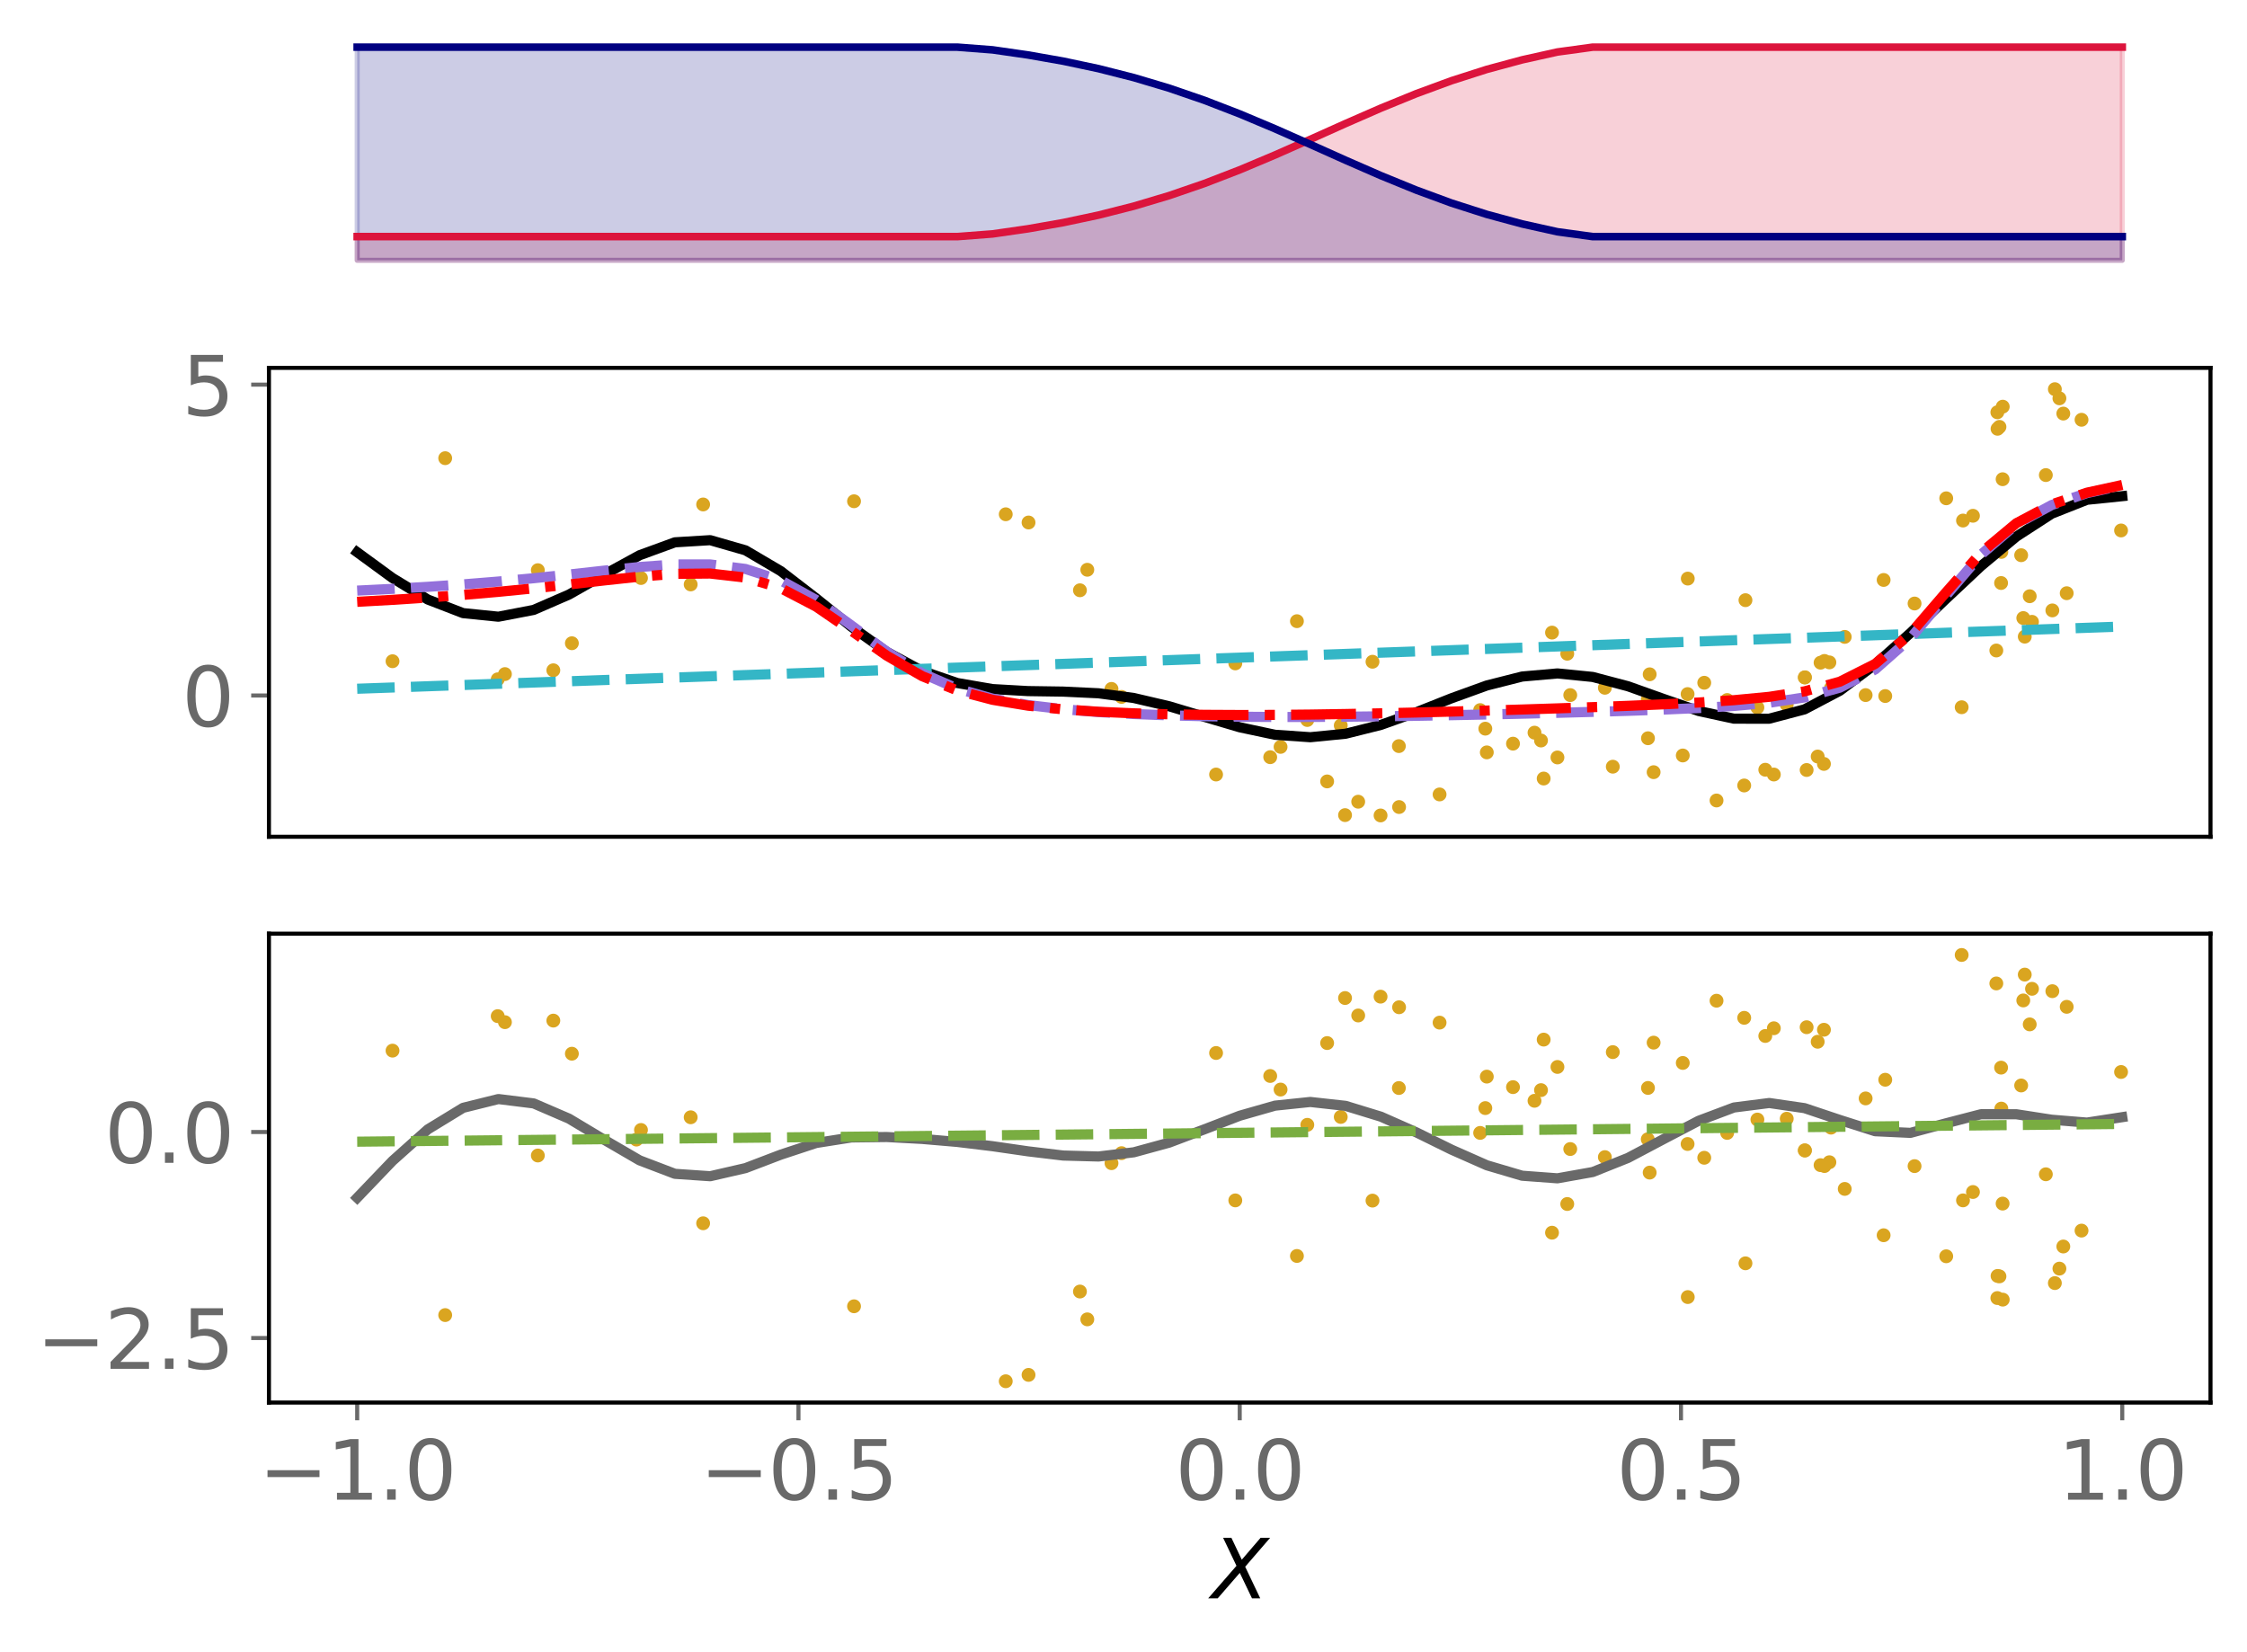 <?xml version="1.0" encoding="utf-8" standalone="no"?>
<!DOCTYPE svg PUBLIC "-//W3C//DTD SVG 1.1//EN"
  "http://www.w3.org/Graphics/SVG/1.1/DTD/svg11.dtd">
<svg xmlns:xlink="http://www.w3.org/1999/xlink" width="443.262pt" height="325.85pt" viewBox="0 0 443.262 325.85" xmlns="http://www.w3.org/2000/svg" version="1.1">
 <defs>
  <style type="text/css">*{stroke-linejoin: round; stroke-linecap: butt}</style>
 </defs>
 <g id="figure_1">
  <g id="patch_1">
   <path d="M 0 325.85 
L 443.262 325.85 
L 443.262 0 
L 0 0 
z
" style="fill: #ffffff"/>
  </g>
  <g id="axes_1">
   <g id="patch_2">
    <path d="M 53.053 53.45 
L 436.062 53.45 
L 436.062 7.2 
L 53.053 7.2 
z
" style="fill: #ffffff"/>
   </g>
   <g id="PolyCollection_1">
    <defs>
     <path id="m34c693bb00" d="M 70.462 -274.502 
L 70.462 -279.174 
L 77.426 -279.174 
L 84.39 -279.174 
L 91.353 -279.174 
L 98.317 -279.174 
L 105.281 -279.174 
L 112.245 -279.174 
L 119.209 -279.174 
L 126.173 -279.174 
L 133.136 -279.174 
L 140.1 -279.174 
L 147.064 -279.174 
L 154.028 -279.174 
L 160.992 -279.174 
L 167.956 -279.174 
L 174.919 -279.174 
L 181.883 -279.174 
L 188.847 -279.174 
L 195.811 -279.708 
L 202.775 -280.712 
L 209.738 -281.936 
L 216.702 -283.415 
L 223.666 -285.183 
L 230.63 -287.261 
L 237.594 -289.657 
L 244.558 -292.346 
L 251.521 -295.277 
L 258.485 -298.36 
L 265.449 -301.483 
L 272.413 -304.523 
L 279.377 -307.368 
L 286.34 -309.931 
L 293.304 -312.162 
L 300.268 -314.045 
L 307.232 -315.594 
L 314.196 -316.548 
L 321.159 -316.548 
L 328.123 -316.548 
L 335.087 -316.548 
L 342.051 -316.548 
L 349.015 -316.548 
L 355.979 -316.548 
L 362.942 -316.548 
L 369.906 -316.548 
L 376.87 -316.548 
L 383.834 -316.548 
L 390.798 -316.548 
L 397.762 -316.548 
L 404.725 -316.548 
L 411.689 -316.548 
L 418.653 -316.548 
L 418.653 -274.502 
L 418.653 -274.502 
L 411.689 -274.502 
L 404.725 -274.502 
L 397.762 -274.502 
L 390.798 -274.502 
L 383.834 -274.502 
L 376.87 -274.502 
L 369.906 -274.502 
L 362.942 -274.502 
L 355.979 -274.502 
L 349.015 -274.502 
L 342.051 -274.502 
L 335.087 -274.502 
L 328.123 -274.502 
L 321.159 -274.502 
L 314.196 -274.502 
L 307.232 -274.502 
L 300.268 -274.502 
L 293.304 -274.502 
L 286.34 -274.502 
L 279.377 -274.502 
L 272.413 -274.502 
L 265.449 -274.502 
L 258.485 -274.502 
L 251.521 -274.502 
L 244.558 -274.502 
L 237.594 -274.502 
L 230.63 -274.502 
L 223.666 -274.502 
L 216.702 -274.502 
L 209.738 -274.502 
L 202.775 -274.502 
L 195.811 -274.502 
L 188.847 -274.502 
L 181.883 -274.502 
L 174.919 -274.502 
L 167.956 -274.502 
L 160.992 -274.502 
L 154.028 -274.502 
L 147.064 -274.502 
L 140.1 -274.502 
L 133.136 -274.502 
L 126.173 -274.502 
L 119.209 -274.502 
L 112.245 -274.502 
L 105.281 -274.502 
L 98.317 -274.502 
L 91.353 -274.502 
L 84.39 -274.502 
L 77.426 -274.502 
L 70.462 -274.502 
z
" style="stroke: #dc143c; stroke-opacity: 0.2"/>
    </defs>
    <g clip-path="url(#pcd0f8820a1)">
     <use xlink:href="#m34c693bb00" x="0" y="325.85" style="fill: #dc143c; fill-opacity: 0.2; stroke: #dc143c; stroke-opacity: 0.2"/>
    </g>
   </g>
   <g id="PolyCollection_2">
    <defs>
     <path id="mca2355c3b2" d="M 70.462 -274.502 
L 70.462 -316.548 
L 77.426 -316.548 
L 84.39 -316.548 
L 91.353 -316.548 
L 98.317 -316.548 
L 105.281 -316.548 
L 112.245 -316.548 
L 119.209 -316.548 
L 126.173 -316.548 
L 133.136 -316.548 
L 140.1 -316.548 
L 147.064 -316.548 
L 154.028 -316.548 
L 160.992 -316.548 
L 167.956 -316.548 
L 174.919 -316.548 
L 181.883 -316.548 
L 188.847 -316.548 
L 195.811 -316.014 
L 202.775 -315.01 
L 209.738 -313.786 
L 216.702 -312.307 
L 223.666 -310.539 
L 230.63 -308.46 
L 237.594 -306.065 
L 244.558 -303.375 
L 251.521 -300.445 
L 258.485 -297.362 
L 265.449 -294.239 
L 272.413 -291.199 
L 279.377 -288.354 
L 286.34 -285.791 
L 293.304 -283.56 
L 300.268 -281.677 
L 307.232 -280.128 
L 314.196 -279.174 
L 321.159 -279.174 
L 328.123 -279.174 
L 335.087 -279.174 
L 342.051 -279.174 
L 349.015 -279.174 
L 355.979 -279.174 
L 362.942 -279.174 
L 369.906 -279.174 
L 376.87 -279.174 
L 383.834 -279.174 
L 390.798 -279.174 
L 397.762 -279.174 
L 404.725 -279.174 
L 411.689 -279.174 
L 418.653 -279.174 
L 418.653 -274.502 
L 418.653 -274.502 
L 411.689 -274.502 
L 404.725 -274.502 
L 397.762 -274.502 
L 390.798 -274.502 
L 383.834 -274.502 
L 376.87 -274.502 
L 369.906 -274.502 
L 362.942 -274.502 
L 355.979 -274.502 
L 349.015 -274.502 
L 342.051 -274.502 
L 335.087 -274.502 
L 328.123 -274.502 
L 321.159 -274.502 
L 314.196 -274.502 
L 307.232 -274.502 
L 300.268 -274.502 
L 293.304 -274.502 
L 286.34 -274.502 
L 279.377 -274.502 
L 272.413 -274.502 
L 265.449 -274.502 
L 258.485 -274.502 
L 251.521 -274.502 
L 244.558 -274.502 
L 237.594 -274.502 
L 230.63 -274.502 
L 223.666 -274.502 
L 216.702 -274.502 
L 209.738 -274.502 
L 202.775 -274.502 
L 195.811 -274.502 
L 188.847 -274.502 
L 181.883 -274.502 
L 174.919 -274.502 
L 167.956 -274.502 
L 160.992 -274.502 
L 154.028 -274.502 
L 147.064 -274.502 
L 140.1 -274.502 
L 133.136 -274.502 
L 126.173 -274.502 
L 119.209 -274.502 
L 112.245 -274.502 
L 105.281 -274.502 
L 98.317 -274.502 
L 91.353 -274.502 
L 84.39 -274.502 
L 77.426 -274.502 
L 70.462 -274.502 
z
" style="stroke: #000080; stroke-opacity: 0.2"/>
    </defs>
    <g clip-path="url(#pcd0f8820a1)">
     <use xlink:href="#mca2355c3b2" x="0" y="325.85" style="fill: #000080; fill-opacity: 0.2; stroke: #000080; stroke-opacity: 0.2"/>
    </g>
   </g>
   <g id="matplotlib.axis_1"/>
   <g id="matplotlib.axis_2"/>
   <g id="line2d_1">
    <path d="M 70.462 46.676 
L 77.426 46.676 
L 84.39 46.676 
L 91.353 46.676 
L 98.317 46.676 
L 105.281 46.676 
L 112.245 46.676 
L 119.209 46.676 
L 126.173 46.676 
L 133.136 46.676 
L 140.1 46.676 
L 147.064 46.676 
L 154.028 46.676 
L 160.992 46.676 
L 167.956 46.676 
L 174.919 46.676 
L 181.883 46.676 
L 188.847 46.676 
L 195.811 46.142 
L 202.775 45.138 
L 209.738 43.914 
L 216.702 42.435 
L 223.666 40.667 
L 230.63 38.589 
L 237.594 36.193 
L 244.558 33.504 
L 251.521 30.573 
L 258.485 27.49 
L 265.449 24.367 
L 272.413 21.327 
L 279.377 18.482 
L 286.34 15.919 
L 293.304 13.688 
L 300.268 11.805 
L 307.232 10.256 
L 314.196 9.302 
L 321.159 9.302 
L 328.123 9.302 
L 335.087 9.302 
L 342.051 9.302 
L 349.015 9.302 
L 355.979 9.302 
L 362.942 9.302 
L 369.906 9.302 
L 376.87 9.302 
L 383.834 9.302 
L 390.798 9.302 
L 397.762 9.302 
L 404.725 9.302 
L 411.689 9.302 
L 418.653 9.302 
" clip-path="url(#pcd0f8820a1)" style="fill: none; stroke: #dc143c; stroke-width: 1.5; stroke-linecap: square"/>
   </g>
   <g id="line2d_2">
    <path d="M 70.462 9.302 
L 77.426 9.302 
L 84.39 9.302 
L 91.353 9.302 
L 98.317 9.302 
L 105.281 9.302 
L 112.245 9.302 
L 119.209 9.302 
L 126.173 9.302 
L 133.136 9.302 
L 140.1 9.302 
L 147.064 9.302 
L 154.028 9.302 
L 160.992 9.302 
L 167.956 9.302 
L 174.919 9.302 
L 181.883 9.302 
L 188.847 9.302 
L 195.811 9.836 
L 202.775 10.84 
L 209.738 12.064 
L 216.702 13.543 
L 223.666 15.311 
L 230.63 17.39 
L 237.594 19.785 
L 244.558 22.475 
L 251.521 25.405 
L 258.485 28.488 
L 265.449 31.611 
L 272.413 34.651 
L 279.377 37.496 
L 286.34 40.059 
L 293.304 42.29 
L 300.268 44.173 
L 307.232 45.722 
L 314.196 46.676 
L 321.159 46.676 
L 328.123 46.676 
L 335.087 46.676 
L 342.051 46.676 
L 349.015 46.676 
L 355.979 46.676 
L 362.942 46.676 
L 369.906 46.676 
L 376.87 46.676 
L 383.834 46.676 
L 390.798 46.676 
L 397.762 46.676 
L 404.725 46.676 
L 411.689 46.676 
L 418.653 46.676 
" clip-path="url(#pcd0f8820a1)" style="fill: none; stroke: #000080; stroke-width: 1.5; stroke-linecap: square"/>
   </g>
  </g>
  <g id="axes_2">
   <g id="patch_3">
    <path d="M 53.053 165.065 
L 436.062 165.065 
L 436.062 72.565 
L 53.053 72.565 
z
" style="fill: #ffffff"/>
   </g>
   <g id="PathCollection_1">
    <defs>
     <path id="m23fd37ed2c" d="M 0 0.866 
C 0.23 0.866 0.45 0.775 0.612 0.612 
C 0.775 0.45 0.866 0.23 0.866 0 
C 0.866 -0.23 0.775 -0.45 0.612 -0.612 
C 0.45 -0.775 0.23 -0.866 0 -0.866 
C -0.23 -0.866 -0.45 -0.775 -0.612 -0.612 
C -0.775 -0.45 -0.866 -0.23 -0.866 0 
C -0.866 0.23 -0.775 0.45 -0.612 0.612 
C -0.45 0.775 -0.23 0.866 0 0.866 
z
" style="stroke: #daa520"/>
    </defs>
    <g clip-path="url(#p1837f02941)">
     <use xlink:href="#m23fd37ed2c" x="283.984" y="156.715" style="fill: #daa520; stroke: #daa520"/>
     <use xlink:href="#m23fd37ed2c" x="332.946" y="114.137" style="fill: #daa520; stroke: #daa520"/>
     <use xlink:href="#m23fd37ed2c" x="326.207" y="152.326" style="fill: #daa520; stroke: #daa520"/>
     <use xlink:href="#m23fd37ed2c" x="298.468" y="146.699" style="fill: #daa520; stroke: #daa520"/>
     <use xlink:href="#m23fd37ed2c" x="399.421" y="125.591" style="fill: #daa520; stroke: #daa520"/>
     <use xlink:href="#m23fd37ed2c" x="303.992" y="146.078" style="fill: #daa520; stroke: #daa520"/>
     <use xlink:href="#m23fd37ed2c" x="406.258" y="78.576" style="fill: #daa520; stroke: #daa520"/>
     <use xlink:href="#m23fd37ed2c" x="202.899" y="103.073" style="fill: #daa520; stroke: #daa520"/>
     <use xlink:href="#m23fd37ed2c" x="316.589" y="135.675" style="fill: #daa520; stroke: #daa520"/>
     <use xlink:href="#m23fd37ed2c" x="336.194" y="134.686" style="fill: #daa520; stroke: #daa520"/>
     <use xlink:href="#m23fd37ed2c" x="394.8" y="108.873" style="fill: #daa520; stroke: #daa520"/>
     <use xlink:href="#m23fd37ed2c" x="275.995" y="159.202" style="fill: #daa520; stroke: #daa520"/>
     <use xlink:href="#m23fd37ed2c" x="404.865" y="120.413" style="fill: #daa520; stroke: #daa520"/>
     <use xlink:href="#m23fd37ed2c" x="383.93" y="98.299" style="fill: #daa520; stroke: #daa520"/>
     <use xlink:href="#m23fd37ed2c" x="398.711" y="109.524" style="fill: #daa520; stroke: #daa520"/>
     <use xlink:href="#m23fd37ed2c" x="371.581" y="114.408" style="fill: #daa520; stroke: #daa520"/>
     <use xlink:href="#m23fd37ed2c" x="399.129" y="121.922" style="fill: #daa520; stroke: #daa520"/>
     <use xlink:href="#m23fd37ed2c" x="363.907" y="125.636" style="fill: #daa520; stroke: #daa520"/>
     <use xlink:href="#m23fd37ed2c" x="213.038" y="116.442" style="fill: #daa520; stroke: #daa520"/>
     <use xlink:href="#m23fd37ed2c" x="112.813" y="126.889" style="fill: #daa520; stroke: #daa520"/>
     <use xlink:href="#m23fd37ed2c" x="77.434" y="130.437" style="fill: #daa520; stroke: #daa520"/>
     <use xlink:href="#m23fd37ed2c" x="267.93" y="158.149" style="fill: #daa520; stroke: #daa520"/>
     <use xlink:href="#m23fd37ed2c" x="394.751" y="115.009" style="fill: #daa520; stroke: #daa520"/>
     <use xlink:href="#m23fd37ed2c" x="377.682" y="119.054" style="fill: #daa520; stroke: #daa520"/>
     <use xlink:href="#m23fd37ed2c" x="98.184" y="134.007" style="fill: #daa520; stroke: #daa520"/>
     <use xlink:href="#m23fd37ed2c" x="264.488" y="143.111" style="fill: #daa520; stroke: #daa520"/>
     <use xlink:href="#m23fd37ed2c" x="356.06" y="133.612" style="fill: #daa520; stroke: #daa520"/>
     <use xlink:href="#m23fd37ed2c" x="239.894" y="152.788" style="fill: #daa520; stroke: #daa520"/>
     <use xlink:href="#m23fd37ed2c" x="304.517" y="153.579" style="fill: #daa520; stroke: #daa520"/>
     <use xlink:href="#m23fd37ed2c" x="257.89" y="142.034" style="fill: #daa520; stroke: #daa520"/>
     <use xlink:href="#m23fd37ed2c" x="393.811" y="128.321" style="fill: #daa520; stroke: #daa520"/>
     <use xlink:href="#m23fd37ed2c" x="418.419" y="104.642" style="fill: #daa520; stroke: #daa520"/>
     <use xlink:href="#m23fd37ed2c" x="293.299" y="148.419" style="fill: #daa520; stroke: #daa520"/>
     <use xlink:href="#m23fd37ed2c" x="243.686" y="130.867" style="fill: #daa520; stroke: #daa520"/>
     <use xlink:href="#m23fd37ed2c" x="359.14" y="130.725" style="fill: #daa520; stroke: #daa520"/>
     <use xlink:href="#m23fd37ed2c" x="407.025" y="81.586" style="fill: #daa520; stroke: #daa520"/>
     <use xlink:href="#m23fd37ed2c" x="302.71" y="144.532" style="fill: #daa520; stroke: #daa520"/>
     <use xlink:href="#m23fd37ed2c" x="325.428" y="133.018" style="fill: #daa520; stroke: #daa520"/>
     <use xlink:href="#m23fd37ed2c" x="307.235" y="149.421" style="fill: #daa520; stroke: #daa520"/>
     <use xlink:href="#m23fd37ed2c" x="275.953" y="147.183" style="fill: #daa520; stroke: #daa520"/>
     <use xlink:href="#m23fd37ed2c" x="400.4" y="117.618" style="fill: #daa520; stroke: #daa520"/>
     <use xlink:href="#m23fd37ed2c" x="270.751" y="130.541" style="fill: #daa520; stroke: #daa520"/>
     <use xlink:href="#m23fd37ed2c" x="168.473" y="98.881" style="fill: #daa520; stroke: #daa520"/>
     <use xlink:href="#m23fd37ed2c" x="352.465" y="138.974" style="fill: #daa520; stroke: #daa520"/>
     <use xlink:href="#m23fd37ed2c" x="219.264" y="135.898" style="fill: #daa520; stroke: #daa520"/>
     <use xlink:href="#m23fd37ed2c" x="272.342" y="160.86" style="fill: #daa520; stroke: #daa520"/>
     <use xlink:href="#m23fd37ed2c" x="198.403" y="101.45" style="fill: #daa520; stroke: #daa520"/>
     <use xlink:href="#m23fd37ed2c" x="394.052" y="84.585" style="fill: #daa520; stroke: #daa520"/>
     <use xlink:href="#m23fd37ed2c" x="405.359" y="76.77" style="fill: #daa520; stroke: #daa520"/>
     <use xlink:href="#m23fd37ed2c" x="349.921" y="152.789" style="fill: #daa520; stroke: #daa520"/>
     <use xlink:href="#m23fd37ed2c" x="356.019" y="133.647" style="fill: #daa520; stroke: #daa520"/>
     <use xlink:href="#m23fd37ed2c" x="87.823" y="90.383" style="fill: #daa520; stroke: #daa520"/>
     <use xlink:href="#m23fd37ed2c" x="407.695" y="117.022" style="fill: #daa520; stroke: #daa520"/>
     <use xlink:href="#m23fd37ed2c" x="344.076" y="154.95" style="fill: #daa520; stroke: #daa520"/>
     <use xlink:href="#m23fd37ed2c" x="250.573" y="149.368" style="fill: #daa520; stroke: #daa520"/>
     <use xlink:href="#m23fd37ed2c" x="348.235" y="151.843" style="fill: #daa520; stroke: #daa520"/>
     <use xlink:href="#m23fd37ed2c" x="395.052" y="94.534" style="fill: #daa520; stroke: #daa520"/>
     <use xlink:href="#m23fd37ed2c" x="346.679" y="139.567" style="fill: #daa520; stroke: #daa520"/>
     <use xlink:href="#m23fd37ed2c" x="356.392" y="151.895" style="fill: #daa520; stroke: #daa520"/>
     <use xlink:href="#m23fd37ed2c" x="325.094" y="145.632" style="fill: #daa520; stroke: #daa520"/>
     <use xlink:href="#m23fd37ed2c" x="136.249" y="115.288" style="fill: #daa520; stroke: #daa520"/>
     <use xlink:href="#m23fd37ed2c" x="109.155" y="132.224" style="fill: #daa520; stroke: #daa520"/>
     <use xlink:href="#m23fd37ed2c" x="138.707" y="99.514" style="fill: #daa520; stroke: #daa520"/>
     <use xlink:href="#m23fd37ed2c" x="394.43" y="84.207" style="fill: #daa520; stroke: #daa520"/>
     <use xlink:href="#m23fd37ed2c" x="309.761" y="137.119" style="fill: #daa520; stroke: #daa520"/>
     <use xlink:href="#m23fd37ed2c" x="394.013" y="81.328" style="fill: #daa520; stroke: #daa520"/>
     <use xlink:href="#m23fd37ed2c" x="252.616" y="147.334" style="fill: #daa520; stroke: #daa520"/>
     <use xlink:href="#m23fd37ed2c" x="358.572" y="149.237" style="fill: #daa520; stroke: #daa520"/>
     <use xlink:href="#m23fd37ed2c" x="291.988" y="140.08" style="fill: #daa520; stroke: #daa520"/>
     <use xlink:href="#m23fd37ed2c" x="126.445" y="114.024" style="fill: #daa520; stroke: #daa520"/>
     <use xlink:href="#m23fd37ed2c" x="293.006" y="143.742" style="fill: #daa520; stroke: #daa520"/>
     <use xlink:href="#m23fd37ed2c" x="368.031" y="137.12" style="fill: #daa520; stroke: #daa520"/>
     <use xlink:href="#m23fd37ed2c" x="389.202" y="101.746" style="fill: #daa520; stroke: #daa520"/>
     <use xlink:href="#m23fd37ed2c" x="361.199" y="135.716" style="fill: #daa520; stroke: #daa520"/>
     <use xlink:href="#m23fd37ed2c" x="338.618" y="157.909" style="fill: #daa520; stroke: #daa520"/>
     <use xlink:href="#m23fd37ed2c" x="125.547" y="112.682" style="fill: #daa520; stroke: #daa520"/>
     <use xlink:href="#m23fd37ed2c" x="371.9" y="137.306" style="fill: #daa520; stroke: #daa520"/>
     <use xlink:href="#m23fd37ed2c" x="386.975" y="139.514" style="fill: #daa520; stroke: #daa520"/>
     <use xlink:href="#m23fd37ed2c" x="359.805" y="150.696" style="fill: #daa520; stroke: #daa520"/>
     <use xlink:href="#m23fd37ed2c" x="340.715" y="138.089" style="fill: #daa520; stroke: #daa520"/>
     <use xlink:href="#m23fd37ed2c" x="332.908" y="136.918" style="fill: #daa520; stroke: #daa520"/>
     <use xlink:href="#m23fd37ed2c" x="325.053" y="137.994" style="fill: #daa520; stroke: #daa520"/>
     <use xlink:href="#m23fd37ed2c" x="306.165" y="124.79" style="fill: #daa520; stroke: #daa520"/>
     <use xlink:href="#m23fd37ed2c" x="360.882" y="130.666" style="fill: #daa520; stroke: #daa520"/>
     <use xlink:href="#m23fd37ed2c" x="344.323" y="118.394" style="fill: #daa520; stroke: #daa520"/>
     <use xlink:href="#m23fd37ed2c" x="318.155" y="151.243" style="fill: #daa520; stroke: #daa520"/>
     <use xlink:href="#m23fd37ed2c" x="221.249" y="137.476" style="fill: #daa520; stroke: #daa520"/>
     <use xlink:href="#m23fd37ed2c" x="99.607" y="132.975" style="fill: #daa520; stroke: #daa520"/>
     <use xlink:href="#m23fd37ed2c" x="403.579" y="93.716" style="fill: #daa520; stroke: #daa520"/>
     <use xlink:href="#m23fd37ed2c" x="106.099" y="112.479" style="fill: #daa520; stroke: #daa520"/>
     <use xlink:href="#m23fd37ed2c" x="359.905" y="130.384" style="fill: #daa520; stroke: #daa520"/>
     <use xlink:href="#m23fd37ed2c" x="214.491" y="112.397" style="fill: #daa520; stroke: #daa520"/>
     <use xlink:href="#m23fd37ed2c" x="255.842" y="122.539" style="fill: #daa520; stroke: #daa520"/>
     <use xlink:href="#m23fd37ed2c" x="387.239" y="102.686" style="fill: #daa520; stroke: #daa520"/>
     <use xlink:href="#m23fd37ed2c" x="261.802" y="154.149" style="fill: #daa520; stroke: #daa520"/>
     <use xlink:href="#m23fd37ed2c" x="331.959" y="149.031" style="fill: #daa520; stroke: #daa520"/>
     <use xlink:href="#m23fd37ed2c" x="410.621" y="82.807" style="fill: #daa520; stroke: #daa520"/>
     <use xlink:href="#m23fd37ed2c" x="309.168" y="128.959" style="fill: #daa520; stroke: #daa520"/>
     <use xlink:href="#m23fd37ed2c" x="395.077" y="80.221" style="fill: #daa520; stroke: #daa520"/>
     <use xlink:href="#m23fd37ed2c" x="400.851" y="122.665" style="fill: #daa520; stroke: #daa520"/>
     <use xlink:href="#m23fd37ed2c" x="265.336" y="160.794" style="fill: #daa520; stroke: #daa520"/>
    </g>
   </g>
   <g id="matplotlib.axis_3"/>
   <g id="matplotlib.axis_4">
    <g id="ytick_1">
     <g id="line2d_3">
      <defs>
       <path id="md9c5477028" d="M 0 0 
L -3.5 0 
" style="stroke: #696969; stroke-width: 0.8"/>
      </defs>
      <g>
       <use xlink:href="#md9c5477028" x="53.053" y="137.195" style="fill: #696969; stroke: #696969; stroke-width: 0.8"/>
      </g>
     </g>
     <g id="text_1">
      <!-- 0 -->
      <g style="fill: #696969" transform="translate(35.873 143.274) scale(0.16 -0.16)">
       <defs>
        <path id="DejaVuSans-30" d="M 2034 4250 
Q 1547 4250 1301 3770 
Q 1056 3291 1056 2328 
Q 1056 1369 1301 889 
Q 1547 409 2034 409 
Q 2525 409 2770 889 
Q 3016 1369 3016 2328 
Q 3016 3291 2770 3770 
Q 2525 4250 2034 4250 
z
M 2034 4750 
Q 2819 4750 3233 4129 
Q 3647 3509 3647 2328 
Q 3647 1150 3233 529 
Q 2819 -91 2034 -91 
Q 1250 -91 836 529 
Q 422 1150 422 2328 
Q 422 3509 836 4129 
Q 1250 4750 2034 4750 
z
" transform="scale(0.016)"/>
       </defs>
       <use xlink:href="#DejaVuSans-30"/>
      </g>
     </g>
    </g>
    <g id="ytick_2">
     <g id="line2d_4">
      <g>
       <use xlink:href="#md9c5477028" x="53.053" y="75.879" style="fill: #696969; stroke: #696969; stroke-width: 0.8"/>
      </g>
     </g>
     <g id="text_2">
      <!-- 5 -->
      <g style="fill: #696969" transform="translate(35.873 81.958) scale(0.16 -0.16)">
       <defs>
        <path id="DejaVuSans-35" d="M 691 4666 
L 3169 4666 
L 3169 4134 
L 1269 4134 
L 1269 2991 
Q 1406 3038 1543 3061 
Q 1681 3084 1819 3084 
Q 2600 3084 3056 2656 
Q 3513 2228 3513 1497 
Q 3513 744 3044 326 
Q 2575 -91 1722 -91 
Q 1428 -91 1123 -41 
Q 819 9 494 109 
L 494 744 
Q 775 591 1075 516 
Q 1375 441 1709 441 
Q 2250 441 2565 725 
Q 2881 1009 2881 1497 
Q 2881 1984 2565 2268 
Q 2250 2553 1709 2553 
Q 1456 2553 1204 2497 
Q 953 2441 691 2322 
L 691 4666 
z
" transform="scale(0.016)"/>
       </defs>
       <use xlink:href="#DejaVuSans-35"/>
      </g>
     </g>
    </g>
   </g>
   <g id="line2d_5">
    <path d="M 70.462 108.936 
L 77.426 114.025 
L 84.39 118.266 
L 91.353 120.952 
L 98.317 121.656 
L 105.281 120.316 
L 112.245 117.287 
L 119.209 113.336 
L 126.173 109.527 
L 133.136 106.983 
L 140.1 106.557 
L 147.064 108.561 
L 154.028 112.663 
L 160.992 118.029 
L 167.956 123.635 
L 174.919 128.591 
L 181.883 132.345 
L 188.847 134.739 
L 195.811 135.936 
L 202.775 136.329 
L 209.738 136.431 
L 216.702 136.762 
L 223.666 137.694 
L 230.63 139.322 
L 237.594 141.408 
L 244.558 143.468 
L 251.521 144.948 
L 258.485 145.428 
L 265.449 144.742 
L 272.413 142.996 
L 279.377 140.511 
L 286.34 137.745 
L 293.304 135.224 
L 300.268 133.459 
L 307.232 132.846 
L 314.196 133.542 
L 321.159 135.38 
L 328.123 137.862 
L 335.087 140.254 
L 342.051 141.77 
L 349.015 141.775 
L 355.979 139.935 
L 362.942 136.266 
L 369.906 131.079 
L 376.87 124.865 
L 383.834 118.196 
L 390.798 111.662 
L 397.762 105.856 
L 404.725 101.341 
L 411.689 98.589 
L 418.653 97.877 
" clip-path="url(#p1837f02941)" style="fill: none; stroke: #000000; stroke-width: 2; stroke-linecap: square"/>
   </g>
   <g id="line2d_6">
    <path d="M 70.462 135.867 
L 77.426 135.622 
L 84.39 135.376 
L 91.353 135.131 
L 98.317 134.886 
L 105.281 134.64 
L 112.245 134.395 
L 119.209 134.149 
L 126.173 133.904 
L 133.136 133.659 
L 140.1 133.413 
L 147.064 133.168 
L 154.028 132.922 
L 160.992 132.677 
L 167.956 132.431 
L 174.919 132.186 
L 181.883 131.941 
L 188.847 131.695 
L 195.811 131.45 
L 202.775 131.204 
L 209.738 130.959 
L 216.702 130.714 
L 223.666 130.468 
L 230.63 130.223 
L 237.594 129.977 
L 244.558 129.732 
L 251.521 129.487 
L 258.485 129.241 
L 265.449 128.996 
L 272.413 128.75 
L 279.377 128.505 
L 286.34 128.26 
L 293.304 128.014 
L 300.268 127.769 
L 307.232 127.523 
L 314.196 127.278 
L 321.159 127.033 
L 328.123 126.787 
L 335.087 126.542 
L 342.051 126.296 
L 349.015 126.051 
L 355.979 125.806 
L 362.942 125.56 
L 369.906 125.315 
L 376.87 125.069 
L 383.834 124.824 
L 390.798 124.579 
L 397.762 124.333 
L 404.725 124.088 
L 411.689 123.842 
L 418.653 123.597 
" clip-path="url(#p1837f02941)" style="fill: none; stroke-dasharray: 7.4,3.2; stroke-dashoffset: 0; stroke: #34b6c6; stroke-width: 2"/>
   </g>
   <g id="line2d_7">
    <path d="M 70.462 116.508 
L 77.426 116.164 
L 84.39 115.759 
L 91.353 115.28 
L 98.317 114.717 
L 105.281 114.065 
L 112.245 113.335 
L 119.209 112.567 
L 126.173 111.849 
L 133.136 111.349 
L 140.1 111.345 
L 147.064 112.239 
L 154.028 114.49 
L 160.992 118.34 
L 167.956 123.382 
L 174.919 128.543 
L 181.883 132.812 
L 188.847 135.84 
L 195.811 137.816 
L 202.775 139.081 
L 209.738 139.908 
L 216.702 140.466 
L 223.666 140.851 
L 230.63 141.116 
L 237.594 141.289 
L 244.558 141.391 
L 251.521 141.435 
L 258.485 141.43 
L 265.449 141.385 
L 272.413 141.308 
L 279.377 141.206 
L 286.34 141.082 
L 293.304 140.941 
L 300.268 140.786 
L 307.232 140.617 
L 314.196 140.431 
L 321.159 140.223 
L 328.123 139.98 
L 335.087 139.676 
L 342.051 139.261 
L 349.015 138.634 
L 355.979 137.579 
L 362.942 135.655 
L 369.906 132.062 
L 376.87 125.911 
L 383.834 117.556 
L 390.798 109.396 
L 397.762 103.418 
L 404.725 99.629 
L 411.689 97.272 
L 418.653 95.755 
" clip-path="url(#p1837f02941)" style="fill: none; stroke-dasharray: 7.4,3.2; stroke-dashoffset: 0; stroke: #9370db; stroke-width: 2"/>
   </g>
   <g id="line2d_8">
    <path d="M 70.462 118.721 
L 77.426 118.329 
L 84.39 117.877 
L 91.353 117.354 
L 98.317 116.751 
L 105.281 116.063 
L 112.245 115.3 
L 119.209 114.499 
L 126.173 113.747 
L 133.136 113.205 
L 140.1 113.139 
L 147.064 113.934 
L 154.028 116.033 
L 160.992 119.667 
L 167.956 124.444 
L 174.919 129.337 
L 181.883 133.373 
L 188.847 136.217 
L 195.811 138.051 
L 202.775 139.203 
L 209.738 139.934 
L 216.702 140.408 
L 223.666 140.715 
L 230.63 140.906 
L 237.594 141.011 
L 244.558 141.046 
L 251.521 141.025 
L 258.485 140.958 
L 265.449 140.852 
L 272.413 140.716 
L 279.377 140.555 
L 286.34 140.373 
L 293.304 140.176 
L 300.268 139.964 
L 307.232 139.739 
L 314.196 139.498 
L 321.159 139.236 
L 328.123 138.94 
L 335.087 138.585 
L 342.051 138.124 
L 349.015 137.46 
L 355.979 136.385 
L 362.942 134.474 
L 369.906 130.963 
L 376.87 124.995 
L 383.834 116.911 
L 390.798 109.014 
L 397.762 103.213 
L 404.725 99.512 
L 411.689 97.188 
L 418.653 95.668 
" clip-path="url(#p1837f02941)" style="fill: none; stroke-dasharray: 12.8,3.2,2,3.2; stroke-dashoffset: 0; stroke: #ff0000; stroke-width: 2"/>
   </g>
   <g id="patch_4">
    <path d="M 53.053 165.065 
L 53.053 72.565 
" style="fill: none; stroke: #000000; stroke-width: 0.8; stroke-linejoin: miter; stroke-linecap: square"/>
   </g>
   <g id="patch_5">
    <path d="M 436.062 165.065 
L 436.062 72.565 
" style="fill: none; stroke: #000000; stroke-width: 0.8; stroke-linejoin: miter; stroke-linecap: square"/>
   </g>
   <g id="patch_6">
    <path d="M 53.053 165.065 
L 436.062 165.065 
" style="fill: none; stroke: #000000; stroke-width: 0.8; stroke-linejoin: miter; stroke-linecap: square"/>
   </g>
   <g id="patch_7">
    <path d="M 53.053 72.565 
L 436.062 72.565 
" style="fill: none; stroke: #000000; stroke-width: 0.8; stroke-linejoin: miter; stroke-linecap: square"/>
   </g>
  </g>
  <g id="axes_3">
   <g id="patch_8">
    <path d="M 53.053 276.68 
L 436.062 276.68 
L 436.062 184.18 
L 53.053 184.18 
z
" style="fill: #ffffff"/>
   </g>
   <g id="PathCollection_2">
    <g clip-path="url(#pcd71681b88)">
     <use xlink:href="#m23fd37ed2c" x="283.984" y="201.73" style="fill: #daa520; stroke: #daa520"/>
     <use xlink:href="#m23fd37ed2c" x="332.946" y="255.87" style="fill: #daa520; stroke: #daa520"/>
     <use xlink:href="#m23fd37ed2c" x="326.207" y="205.679" style="fill: #daa520; stroke: #daa520"/>
     <use xlink:href="#m23fd37ed2c" x="298.468" y="214.455" style="fill: #daa520; stroke: #daa520"/>
     <use xlink:href="#m23fd37ed2c" x="399.421" y="192.257" style="fill: #daa520; stroke: #daa520"/>
     <use xlink:href="#m23fd37ed2c" x="303.992" y="215.046" style="fill: #daa520; stroke: #daa520"/>
     <use xlink:href="#m23fd37ed2c" x="406.258" y="250.256" style="fill: #daa520; stroke: #daa520"/>
     <use xlink:href="#m23fd37ed2c" x="202.899" y="271.22" style="fill: #daa520; stroke: #daa520"/>
     <use xlink:href="#m23fd37ed2c" x="316.589" y="228.261" style="fill: #daa520; stroke: #daa520"/>
     <use xlink:href="#m23fd37ed2c" x="336.194" y="228.391" style="fill: #daa520; stroke: #daa520"/>
     <use xlink:href="#m23fd37ed2c" x="394.8" y="218.69" style="fill: #daa520; stroke: #daa520"/>
     <use xlink:href="#m23fd37ed2c" x="275.995" y="198.698" style="fill: #daa520; stroke: #daa520"/>
     <use xlink:href="#m23fd37ed2c" x="404.865" y="195.527" style="fill: #daa520; stroke: #daa520"/>
     <use xlink:href="#m23fd37ed2c" x="383.93" y="247.823" style="fill: #daa520; stroke: #daa520"/>
     <use xlink:href="#m23fd37ed2c" x="398.711" y="214.129" style="fill: #daa520; stroke: #daa520"/>
     <use xlink:href="#m23fd37ed2c" x="371.581" y="243.674" style="fill: #daa520; stroke: #daa520"/>
     <use xlink:href="#m23fd37ed2c" x="399.129" y="197.354" style="fill: #daa520; stroke: #daa520"/>
     <use xlink:href="#m23fd37ed2c" x="363.907" y="234.534" style="fill: #daa520; stroke: #daa520"/>
     <use xlink:href="#m23fd37ed2c" x="213.038" y="254.778" style="fill: #daa520; stroke: #daa520"/>
     <use xlink:href="#m23fd37ed2c" x="112.813" y="207.861" style="fill: #daa520; stroke: #daa520"/>
     <use xlink:href="#m23fd37ed2c" x="77.434" y="207.257" style="fill: #daa520; stroke: #daa520"/>
     <use xlink:href="#m23fd37ed2c" x="267.93" y="200.321" style="fill: #daa520; stroke: #daa520"/>
     <use xlink:href="#m23fd37ed2c" x="394.751" y="210.61" style="fill: #daa520; stroke: #daa520"/>
     <use xlink:href="#m23fd37ed2c" x="377.682" y="230.039" style="fill: #daa520; stroke: #daa520"/>
     <use xlink:href="#m23fd37ed2c" x="98.184" y="200.451" style="fill: #daa520; stroke: #daa520"/>
     <use xlink:href="#m23fd37ed2c" x="264.488" y="220.335" style="fill: #daa520; stroke: #daa520"/>
     <use xlink:href="#m23fd37ed2c" x="356.06" y="226.961" style="fill: #daa520; stroke: #daa520"/>
     <use xlink:href="#m23fd37ed2c" x="239.894" y="207.721" style="fill: #daa520; stroke: #daa520"/>
     <use xlink:href="#m23fd37ed2c" x="304.517" y="205.081" style="fill: #daa520; stroke: #daa520"/>
     <use xlink:href="#m23fd37ed2c" x="257.89" y="221.891" style="fill: #daa520; stroke: #daa520"/>
     <use xlink:href="#m23fd37ed2c" x="393.811" y="194.002" style="fill: #daa520; stroke: #daa520"/>
     <use xlink:href="#m23fd37ed2c" x="418.419" y="211.469" style="fill: #daa520; stroke: #daa520"/>
     <use xlink:href="#m23fd37ed2c" x="293.299" y="212.382" style="fill: #daa520; stroke: #daa520"/>
     <use xlink:href="#m23fd37ed2c" x="243.686" y="236.798" style="fill: #daa520; stroke: #daa520"/>
     <use xlink:href="#m23fd37ed2c" x="359.14" y="229.847" style="fill: #daa520; stroke: #daa520"/>
     <use xlink:href="#m23fd37ed2c" x="407.025" y="245.895" style="fill: #daa520; stroke: #daa520"/>
     <use xlink:href="#m23fd37ed2c" x="302.71" y="217.15" style="fill: #daa520; stroke: #daa520"/>
     <use xlink:href="#m23fd37ed2c" x="325.428" y="231.316" style="fill: #daa520; stroke: #daa520"/>
     <use xlink:href="#m23fd37ed2c" x="307.235" y="210.475" style="fill: #daa520; stroke: #daa520"/>
     <use xlink:href="#m23fd37ed2c" x="275.953" y="214.631" style="fill: #daa520; stroke: #daa520"/>
     <use xlink:href="#m23fd37ed2c" x="400.4" y="202.077" style="fill: #daa520; stroke: #daa520"/>
     <use xlink:href="#m23fd37ed2c" x="270.751" y="236.841" style="fill: #daa520; stroke: #daa520"/>
     <use xlink:href="#m23fd37ed2c" x="168.473" y="257.688" style="fill: #daa520; stroke: #daa520"/>
     <use xlink:href="#m23fd37ed2c" x="352.465" y="220.688" style="fill: #daa520; stroke: #daa520"/>
     <use xlink:href="#m23fd37ed2c" x="219.264" y="229.457" style="fill: #daa520; stroke: #daa520"/>
     <use xlink:href="#m23fd37ed2c" x="272.342" y="196.608" style="fill: #daa520; stroke: #daa520"/>
     <use xlink:href="#m23fd37ed2c" x="198.403" y="272.475" style="fill: #daa520; stroke: #daa520"/>
     <use xlink:href="#m23fd37ed2c" x="394.052" y="251.702" style="fill: #daa520; stroke: #daa520"/>
     <use xlink:href="#m23fd37ed2c" x="405.359" y="253.112" style="fill: #daa520; stroke: #daa520"/>
     <use xlink:href="#m23fd37ed2c" x="349.921" y="202.842" style="fill: #daa520; stroke: #daa520"/>
     <use xlink:href="#m23fd37ed2c" x="356.019" y="226.926" style="fill: #daa520; stroke: #daa520"/>
     <use xlink:href="#m23fd37ed2c" x="87.823" y="259.423" style="fill: #daa520; stroke: #daa520"/>
     <use xlink:href="#m23fd37ed2c" x="407.695" y="198.614" style="fill: #daa520; stroke: #daa520"/>
     <use xlink:href="#m23fd37ed2c" x="344.076" y="200.785" style="fill: #daa520; stroke: #daa520"/>
     <use xlink:href="#m23fd37ed2c" x="250.573" y="212.257" style="fill: #daa520; stroke: #daa520"/>
     <use xlink:href="#m23fd37ed2c" x="348.235" y="204.362" style="fill: #daa520; stroke: #daa520"/>
     <use xlink:href="#m23fd37ed2c" x="395.052" y="237.43" style="fill: #daa520; stroke: #daa520"/>
     <use xlink:href="#m23fd37ed2c" x="346.679" y="220.853" style="fill: #daa520; stroke: #daa520"/>
     <use xlink:href="#m23fd37ed2c" x="356.392" y="202.637" style="fill: #daa520; stroke: #daa520"/>
     <use xlink:href="#m23fd37ed2c" x="325.094" y="214.615" style="fill: #daa520; stroke: #daa520"/>
     <use xlink:href="#m23fd37ed2c" x="136.249" y="220.403" style="fill: #daa520; stroke: #daa520"/>
     <use xlink:href="#m23fd37ed2c" x="109.155" y="201.333" style="fill: #daa520; stroke: #daa520"/>
     <use xlink:href="#m23fd37ed2c" x="138.707" y="241.312" style="fill: #daa520; stroke: #daa520"/>
     <use xlink:href="#m23fd37ed2c" x="394.43" y="251.785" style="fill: #daa520; stroke: #daa520"/>
     <use xlink:href="#m23fd37ed2c" x="309.761" y="226.667" style="fill: #daa520; stroke: #daa520"/>
     <use xlink:href="#m23fd37ed2c" x="394.013" y="256.063" style="fill: #daa520; stroke: #daa520"/>
     <use xlink:href="#m23fd37ed2c" x="252.616" y="214.935" style="fill: #daa520; stroke: #daa520"/>
     <use xlink:href="#m23fd37ed2c" x="358.572" y="205.503" style="fill: #daa520; stroke: #daa520"/>
     <use xlink:href="#m23fd37ed2c" x="291.988" y="223.486" style="fill: #daa520; stroke: #daa520"/>
     <use xlink:href="#m23fd37ed2c" x="126.445" y="222.906" style="fill: #daa520; stroke: #daa520"/>
     <use xlink:href="#m23fd37ed2c" x="293.006" y="218.592" style="fill: #daa520; stroke: #daa520"/>
     <use xlink:href="#m23fd37ed2c" x="368.031" y="216.681" style="fill: #daa520; stroke: #daa520"/>
     <use xlink:href="#m23fd37ed2c" x="389.202" y="235.143" style="fill: #daa520; stroke: #daa520"/>
     <use xlink:href="#m23fd37ed2c" x="361.199" y="222.447" style="fill: #daa520; stroke: #daa520"/>
     <use xlink:href="#m23fd37ed2c" x="338.618" y="197.408" style="fill: #daa520; stroke: #daa520"/>
     <use xlink:href="#m23fd37ed2c" x="125.547" y="224.802" style="fill: #daa520; stroke: #daa520"/>
     <use xlink:href="#m23fd37ed2c" x="371.9" y="212.999" style="fill: #daa520; stroke: #daa520"/>
     <use xlink:href="#m23fd37ed2c" x="386.975" y="188.385" style="fill: #daa520; stroke: #daa520"/>
     <use xlink:href="#m23fd37ed2c" x="359.805" y="203.138" style="fill: #daa520; stroke: #daa520"/>
     <use xlink:href="#m23fd37ed2c" x="340.715" y="223.487" style="fill: #daa520; stroke: #daa520"/>
     <use xlink:href="#m23fd37ed2c" x="332.908" y="225.675" style="fill: #daa520; stroke: #daa520"/>
     <use xlink:href="#m23fd37ed2c" x="325.053" y="224.741" style="fill: #daa520; stroke: #daa520"/>
     <use xlink:href="#m23fd37ed2c" x="306.165" y="243.17" style="fill: #daa520; stroke: #daa520"/>
     <use xlink:href="#m23fd37ed2c" x="360.882" y="229.271" style="fill: #daa520; stroke: #daa520"/>
     <use xlink:href="#m23fd37ed2c" x="344.323" y="249.212" style="fill: #daa520; stroke: #daa520"/>
     <use xlink:href="#m23fd37ed2c" x="318.155" y="207.546" style="fill: #daa520; stroke: #daa520"/>
     <use xlink:href="#m23fd37ed2c" x="221.249" y="227.48" style="fill: #daa520; stroke: #daa520"/>
     <use xlink:href="#m23fd37ed2c" x="99.607" y="201.642" style="fill: #daa520; stroke: #daa520"/>
     <use xlink:href="#m23fd37ed2c" x="403.579" y="231.648" style="fill: #daa520; stroke: #daa520"/>
     <use xlink:href="#m23fd37ed2c" x="106.099" y="227.944" style="fill: #daa520; stroke: #daa520"/>
     <use xlink:href="#m23fd37ed2c" x="359.905" y="230.024" style="fill: #daa520; stroke: #daa520"/>
     <use xlink:href="#m23fd37ed2c" x="214.491" y="260.265" style="fill: #daa520; stroke: #daa520"/>
     <use xlink:href="#m23fd37ed2c" x="255.842" y="247.762" style="fill: #daa520; stroke: #daa520"/>
     <use xlink:href="#m23fd37ed2c" x="387.239" y="236.796" style="fill: #daa520; stroke: #daa520"/>
     <use xlink:href="#m23fd37ed2c" x="261.802" y="205.762" style="fill: #daa520; stroke: #daa520"/>
     <use xlink:href="#m23fd37ed2c" x="331.959" y="209.685" style="fill: #daa520; stroke: #daa520"/>
     <use xlink:href="#m23fd37ed2c" x="410.621" y="242.758" style="fill: #daa520; stroke: #daa520"/>
     <use xlink:href="#m23fd37ed2c" x="309.168" y="237.51" style="fill: #daa520; stroke: #daa520"/>
     <use xlink:href="#m23fd37ed2c" x="395.077" y="256.375" style="fill: #daa520; stroke: #daa520"/>
     <use xlink:href="#m23fd37ed2c" x="400.851" y="195.059" style="fill: #daa520; stroke: #daa520"/>
     <use xlink:href="#m23fd37ed2c" x="265.336" y="196.878" style="fill: #daa520; stroke: #daa520"/>
    </g>
   </g>
   <g id="matplotlib.axis_5">
    <g id="xtick_1">
     <g id="line2d_9">
      <defs>
       <path id="md504ba201c" d="M 0 0 
L 0 3.5 
" style="stroke: #696969; stroke-width: 0.8"/>
      </defs>
      <g>
       <use xlink:href="#md504ba201c" x="70.462" y="276.68" style="fill: #696969; stroke: #696969; stroke-width: 0.8"/>
      </g>
     </g>
     <g id="text_3">
      <!-- −1.0 -->
      <g style="fill: #696969" transform="translate(51.036 295.837) scale(0.16 -0.16)">
       <defs>
        <path id="DejaVuSans-2212" d="M 678 2272 
L 4684 2272 
L 4684 1741 
L 678 1741 
L 678 2272 
z
" transform="scale(0.016)"/>
        <path id="DejaVuSans-31" d="M 794 531 
L 1825 531 
L 1825 4091 
L 703 3866 
L 703 4441 
L 1819 4666 
L 2450 4666 
L 2450 531 
L 3481 531 
L 3481 0 
L 794 0 
L 794 531 
z
" transform="scale(0.016)"/>
        <path id="DejaVuSans-2e" d="M 684 794 
L 1344 794 
L 1344 0 
L 684 0 
L 684 794 
z
" transform="scale(0.016)"/>
       </defs>
       <use xlink:href="#DejaVuSans-2212"/>
       <use xlink:href="#DejaVuSans-31" x="83.789"/>
       <use xlink:href="#DejaVuSans-2e" x="147.412"/>
       <use xlink:href="#DejaVuSans-30" x="179.199"/>
      </g>
     </g>
    </g>
    <g id="xtick_2">
     <g id="line2d_10">
      <g>
       <use xlink:href="#md504ba201c" x="157.51" y="276.68" style="fill: #696969; stroke: #696969; stroke-width: 0.8"/>
      </g>
     </g>
     <g id="text_4">
      <!-- −0.5 -->
      <g style="fill: #696969" transform="translate(138.084 295.837) scale(0.16 -0.16)">
       <use xlink:href="#DejaVuSans-2212"/>
       <use xlink:href="#DejaVuSans-30" x="83.789"/>
       <use xlink:href="#DejaVuSans-2e" x="147.412"/>
       <use xlink:href="#DejaVuSans-35" x="179.199"/>
      </g>
     </g>
    </g>
    <g id="xtick_3">
     <g id="line2d_11">
      <g>
       <use xlink:href="#md504ba201c" x="244.558" y="276.68" style="fill: #696969; stroke: #696969; stroke-width: 0.8"/>
      </g>
     </g>
     <g id="text_5">
      <!-- 0.0 -->
      <g style="fill: #696969" transform="translate(231.835 295.837) scale(0.16 -0.16)">
       <use xlink:href="#DejaVuSans-30"/>
       <use xlink:href="#DejaVuSans-2e" x="63.623"/>
       <use xlink:href="#DejaVuSans-30" x="95.41"/>
      </g>
     </g>
    </g>
    <g id="xtick_4">
     <g id="line2d_12">
      <g>
       <use xlink:href="#md504ba201c" x="331.605" y="276.68" style="fill: #696969; stroke: #696969; stroke-width: 0.8"/>
      </g>
     </g>
     <g id="text_6">
      <!-- 0.5 -->
      <g style="fill: #696969" transform="translate(318.883 295.837) scale(0.16 -0.16)">
       <use xlink:href="#DejaVuSans-30"/>
       <use xlink:href="#DejaVuSans-2e" x="63.623"/>
       <use xlink:href="#DejaVuSans-35" x="95.41"/>
      </g>
     </g>
    </g>
    <g id="xtick_5">
     <g id="line2d_13">
      <g>
       <use xlink:href="#md504ba201c" x="418.653" y="276.68" style="fill: #696969; stroke: #696969; stroke-width: 0.8"/>
      </g>
     </g>
     <g id="text_7">
      <!-- 1.0 -->
      <g style="fill: #696969" transform="translate(405.93 295.837) scale(0.16 -0.16)">
       <use xlink:href="#DejaVuSans-31"/>
       <use xlink:href="#DejaVuSans-2e" x="63.623"/>
       <use xlink:href="#DejaVuSans-30" x="95.41"/>
      </g>
     </g>
    </g>
    <g id="text_8">
     <!-- $X$ -->
     <g transform="translate(239.037 315.322) scale(0.16 -0.16)">
      <defs>
       <path id="DejaVuSans-Oblique-58" d="M 878 4666 
L 1516 4666 
L 2316 2981 
L 3763 4666 
L 4500 4666 
L 2578 2438 
L 3738 0 
L 3103 0 
L 2163 1966 
L 459 0 
L -275 0 
L 1906 2509 
L 878 4666 
z
" transform="scale(0.016)"/>
      </defs>
      <use xlink:href="#DejaVuSans-Oblique-58" transform="translate(0 0.094)"/>
     </g>
    </g>
   </g>
   <g id="matplotlib.axis_6">
    <g id="ytick_3">
     <g id="line2d_14">
      <g>
       <use xlink:href="#md9c5477028" x="53.053" y="263.945" style="fill: #696969; stroke: #696969; stroke-width: 0.8"/>
      </g>
     </g>
     <g id="text_9">
      <!-- −2.5 -->
      <g style="fill: #696969" transform="translate(7.2 270.024) scale(0.16 -0.16)">
       <defs>
        <path id="DejaVuSans-32" d="M 1228 531 
L 3431 531 
L 3431 0 
L 469 0 
L 469 531 
Q 828 903 1448 1529 
Q 2069 2156 2228 2338 
Q 2531 2678 2651 2914 
Q 2772 3150 2772 3378 
Q 2772 3750 2511 3984 
Q 2250 4219 1831 4219 
Q 1534 4219 1204 4116 
Q 875 4013 500 3803 
L 500 4441 
Q 881 4594 1212 4672 
Q 1544 4750 1819 4750 
Q 2544 4750 2975 4387 
Q 3406 4025 3406 3419 
Q 3406 3131 3298 2873 
Q 3191 2616 2906 2266 
Q 2828 2175 2409 1742 
Q 1991 1309 1228 531 
z
" transform="scale(0.016)"/>
       </defs>
       <use xlink:href="#DejaVuSans-2212"/>
       <use xlink:href="#DejaVuSans-32" x="83.789"/>
       <use xlink:href="#DejaVuSans-2e" x="147.412"/>
       <use xlink:href="#DejaVuSans-35" x="179.199"/>
      </g>
     </g>
    </g>
    <g id="ytick_4">
     <g id="line2d_15">
      <g>
       <use xlink:href="#md9c5477028" x="53.053" y="223.308" style="fill: #696969; stroke: #696969; stroke-width: 0.8"/>
      </g>
     </g>
     <g id="text_10">
      <!-- 0.0 -->
      <g style="fill: #696969" transform="translate(20.608 229.387) scale(0.16 -0.16)">
       <use xlink:href="#DejaVuSans-30"/>
       <use xlink:href="#DejaVuSans-2e" x="63.623"/>
       <use xlink:href="#DejaVuSans-30" x="95.41"/>
      </g>
     </g>
    </g>
   </g>
   <g id="line2d_16">
    <path d="M 70.462 236.279 
L 77.426 229.012 
L 84.39 222.792 
L 91.353 218.539 
L 98.317 216.806 
L 105.281 217.67 
L 112.245 220.673 
L 119.209 224.849 
L 126.173 228.901 
L 133.136 231.556 
L 140.1 232.032 
L 147.064 230.43 
L 154.028 227.775 
L 160.992 225.478 
L 167.956 224.38 
L 174.919 224.297 
L 181.883 224.67 
L 188.847 225.266 
L 195.811 226.111 
L 202.775 227.118 
L 209.738 227.951 
L 216.702 228.141 
L 223.666 227.312 
L 230.63 225.408 
L 237.594 222.781 
L 244.558 220.098 
L 251.521 218.108 
L 258.485 217.382 
L 265.449 218.151 
L 272.413 220.285 
L 279.377 223.366 
L 286.34 226.792 
L 293.304 229.872 
L 300.268 231.93 
L 307.232 232.445 
L 314.196 231.203 
L 321.159 228.418 
L 328.123 224.736 
L 335.087 221.095 
L 342.051 218.475 
L 349.015 217.587 
L 355.979 218.601 
L 362.942 220.933 
L 369.906 223.154 
L 376.87 223.479 
L 383.834 221.605 
L 390.798 219.798 
L 397.762 219.804 
L 404.725 220.884 
L 411.689 221.45 
L 418.653 220.379 
" clip-path="url(#pcd71681b88)" style="fill: none; stroke: #696969; stroke-width: 2; stroke-linecap: square"/>
   </g>
   <g id="line2d_17">
    <path d="M 70.462 225.216 
L 77.426 225.146 
L 84.39 225.076 
L 91.353 225.006 
L 98.317 224.936 
L 105.281 224.866 
L 112.245 224.796 
L 119.209 224.726 
L 126.173 224.657 
L 133.136 224.587 
L 140.1 224.517 
L 147.064 224.447 
L 154.028 224.377 
L 160.992 224.307 
L 167.956 224.237 
L 174.919 224.167 
L 181.883 224.097 
L 188.847 224.027 
L 195.811 223.957 
L 202.775 223.887 
L 209.738 223.817 
L 216.702 223.747 
L 223.666 223.677 
L 230.63 223.607 
L 237.594 223.537 
L 244.558 223.467 
L 251.521 223.397 
L 258.485 223.327 
L 265.449 223.257 
L 272.413 223.187 
L 279.377 223.117 
L 286.34 223.048 
L 293.304 222.978 
L 300.268 222.908 
L 307.232 222.838 
L 314.196 222.768 
L 321.159 222.698 
L 328.123 222.628 
L 335.087 222.558 
L 342.051 222.488 
L 349.015 222.418 
L 355.979 222.348 
L 362.942 222.278 
L 369.906 222.208 
L 376.87 222.138 
L 383.834 222.068 
L 390.798 221.998 
L 397.762 221.928 
L 404.725 221.858 
L 411.689 221.788 
L 418.653 221.718 
" clip-path="url(#pcd71681b88)" style="fill: none; stroke-dasharray: 7.4,3.2; stroke-dashoffset: 0; stroke: #79ad41; stroke-width: 2"/>
   </g>
   <g id="patch_9">
    <path d="M 53.053 276.68 
L 53.053 184.18 
" style="fill: none; stroke: #000000; stroke-width: 0.8; stroke-linejoin: miter; stroke-linecap: square"/>
   </g>
   <g id="patch_10">
    <path d="M 436.062 276.68 
L 436.062 184.18 
" style="fill: none; stroke: #000000; stroke-width: 0.8; stroke-linejoin: miter; stroke-linecap: square"/>
   </g>
   <g id="patch_11">
    <path d="M 53.053 276.68 
L 436.062 276.68 
" style="fill: none; stroke: #000000; stroke-width: 0.8; stroke-linejoin: miter; stroke-linecap: square"/>
   </g>
   <g id="patch_12">
    <path d="M 53.053 184.18 
L 436.062 184.18 
" style="fill: none; stroke: #000000; stroke-width: 0.8; stroke-linejoin: miter; stroke-linecap: square"/>
   </g>
  </g>
 </g>
 <defs>
  <clipPath id="pcd0f8820a1">
   <rect x="53.053" y="7.2" width="383.01" height="46.25"/>
  </clipPath>
  <clipPath id="p1837f02941">
   <rect x="53.053" y="72.565" width="383.01" height="92.5"/>
  </clipPath>
  <clipPath id="pcd71681b88">
   <rect x="53.053" y="184.18" width="383.01" height="92.5"/>
  </clipPath>
 </defs>
</svg>
